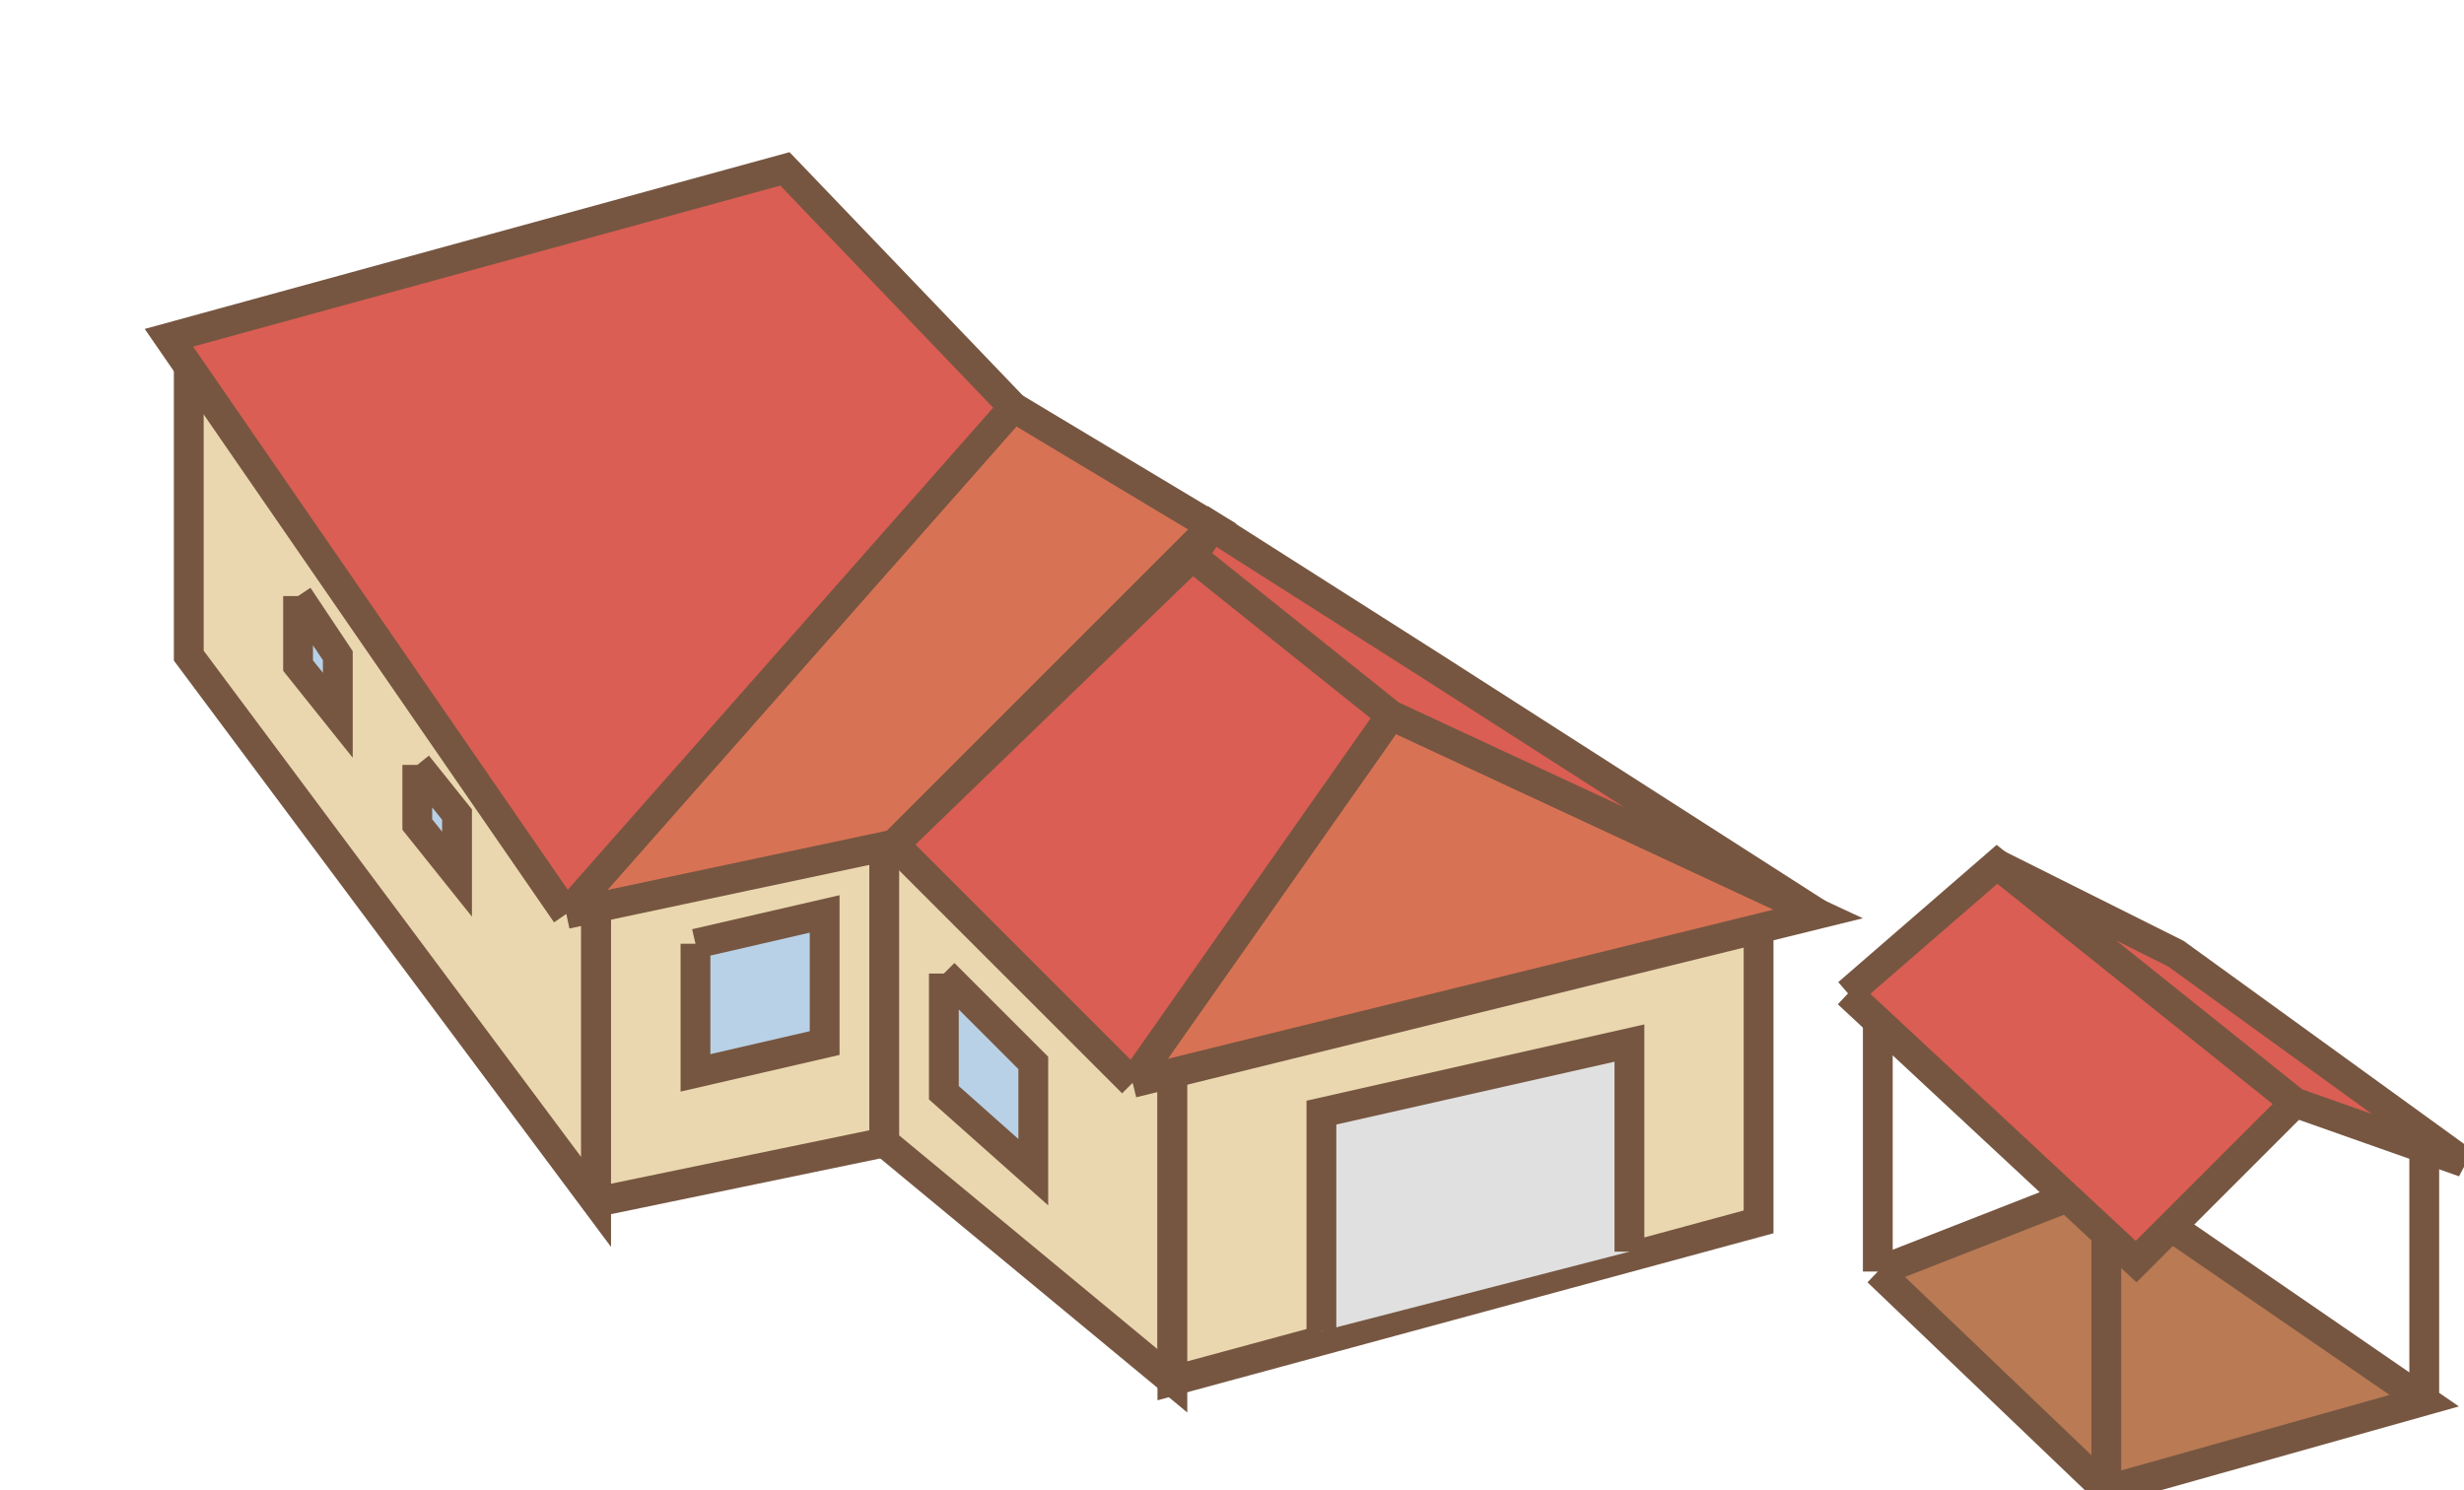 <svg xmlns="http://www.w3.org/2000/svg"
     width="248pt" height="150pt" viewBox="0 0 248 150"
     preserveAspectRatio="xMidYMid meet">

<path d="M 19 37 L 19 66 L 60 121 L 60 89 L 19 37" stroke-width="3" stroke="#765641" fill="#EAD7AF"/>
<path d="M 60 121 L 60 89 L 89 83 L 89 115 L 60 121" stroke-width="3" stroke="#765641" fill="#EAD7AF"/>
<path d="M 89 83 L 89 115 L 118 139 L 118 106 L 89 83" stroke-width="3" stroke="#765641" fill="#EAD7AF"/>
<path d="M 118 106 L 118 139 L 177 123 L 177 93 L 118 106" stroke-width="3" stroke="#765641" fill="#EAD7AF"/>

<path d="M 133 134 L 133 112 L 164 105 L 164 126" stroke-width="3" stroke="#765641" fill="#E0E0E0"/>
<path d="M 95 98 L 95 110 L 104 118 L 104 107 L 95 98" stroke-width="3" stroke="#765641" fill="#B8D1E6"/>
<path d="M 70 95 L 70 108 L 83 105 L 83 92 L 70 95" stroke-width="3" stroke="#765641" fill="#B8D1E6"/>
<path d="M 30 60 L 30 67 L 34 72 L 34 66 L 30 60" stroke-width="3" stroke="#765641" fill="#B8D1E6"/>
<path d="M 42 77 L 42 83 L 46 88 L 46 82 L 42 77" stroke-width="3" stroke="#765641" fill="#B8D1E6"/>


<path d="M 114 109 L 183 92 L 140 72 L 114 109" stroke-width="3" stroke="#765641" fill="#D87254"/>
<path d="M 114 109 L 140 72 L 120 56 L 90 85 L 114 109" stroke-width="3" stroke="#765641" fill="#DA5E53"/>
<path d="M 57 92 L 90 85 L 122 53 L 102 41 L 57 92" stroke-width="3" stroke="#765641" fill="#D87254"/>
<path d="M 57 92 L 102 41 L 79 17 L 17 34 L 57 92" stroke-width="3" stroke="#765641" fill="#DA5E53"/>
<path d="M 140 72 L 183 92 L 144 67 L 122 53 L 120 56 L 140 72" stroke-width="3" stroke="#765641" fill="#DA5E53"/>

<path d="M 189 128 L 212 150 L 244 141 L 212 119 L 189 128" stroke-width="3" stroke="#765641" fill="#B97A54"/>

<line x1="189" y1="102" x2="189" y2="128" stroke-width="3" stroke="#765641" />
<line x1="212" y1="123" x2="212" y2="150" stroke-width="3" stroke="#765641" />
<line x1="244" y1="114" x2="244" y2="141" stroke-width="3" stroke="#765641" />

<path d="M 186 100 L 215 127 L 231 111 L 201 87 L 186 100" stroke-width="3" stroke="#765641" fill="#DA5E53"/>
<path d="M 231 111 L 248 117 L 219 96 L 201 87 L 231 111" stroke-width="3" stroke="#765641" fill="#DA5E53"/>

</svg>